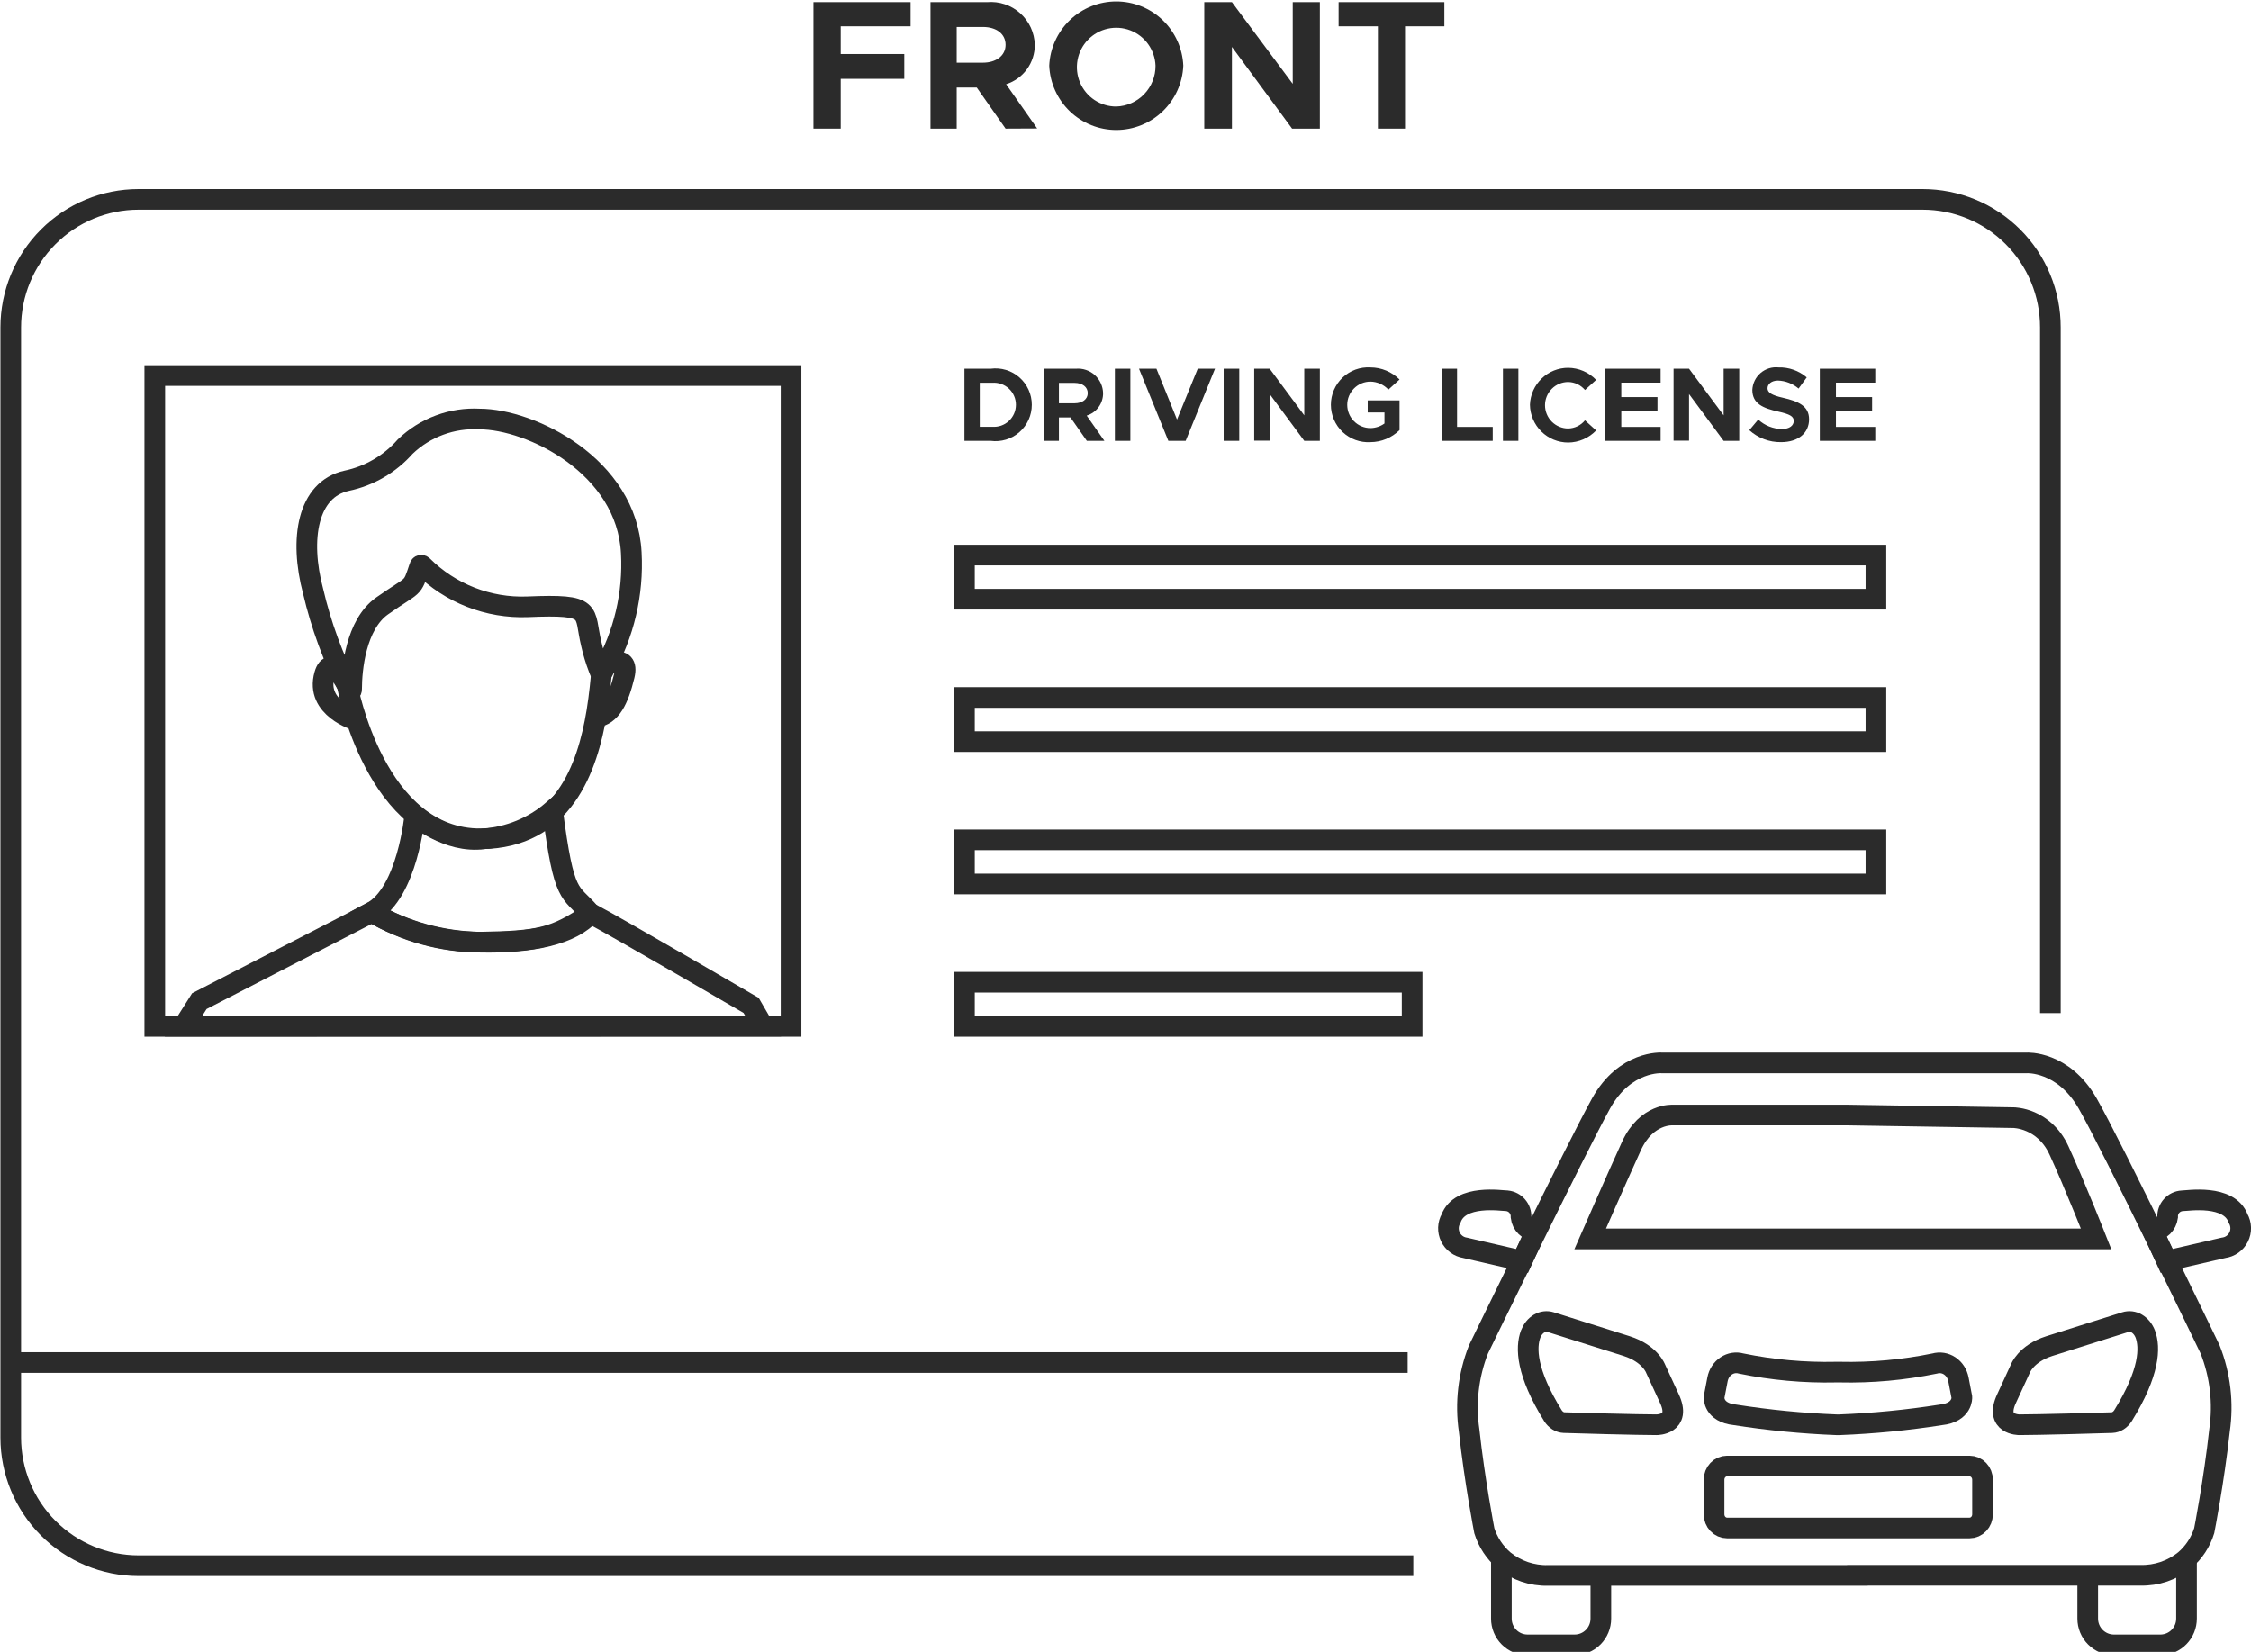 <svg width="109" height="80" viewBox="0 0 109 80" fill="none" xmlns="http://www.w3.org/2000/svg">
<g clip-path="url(#clip0_1398_1175)">
<path d="M68.436 75.827H6.708C5.067 75.825 3.494 75.171 2.334 74.008C1.174 72.846 0.522 71.269 0.52 69.625V15.859C0.52 14.214 1.172 12.636 2.333 11.473C3.493 10.31 5.067 9.656 6.708 9.656H93.097C93.909 9.656 94.715 9.816 95.466 10.127C96.217 10.438 96.899 10.895 97.474 11.471C98.049 12.047 98.504 12.731 98.815 13.484C99.126 14.237 99.285 15.044 99.284 15.859V49.065" stroke="#2B2B2B" stroke-miterlimit="10"/>
<path d="M38.305 18.187H7.495V49.707H38.305V18.187Z" stroke="#2B2B2B" stroke-miterlimit="10"/>
<path d="M16.899 33.365C16.963 33.48 17.026 33.511 17.026 33.365C17.026 32.424 17.223 30.248 18.505 29.345C20.098 28.225 19.927 28.613 20.32 27.436C20.323 27.422 20.331 27.409 20.341 27.398C20.351 27.387 20.364 27.38 20.379 27.376C20.393 27.372 20.408 27.372 20.422 27.376C20.436 27.38 20.449 27.388 20.46 27.398C21.125 28.061 21.918 28.58 22.792 28.923C23.665 29.265 24.599 29.424 25.537 29.389C28.811 29.249 28.246 29.599 28.633 31.19C28.722 31.584 28.838 31.97 28.982 32.347C29.09 32.634 29.109 32.704 29.243 32.43C30.216 30.713 30.676 28.753 30.569 26.781C30.36 22.551 25.683 20.293 23.22 20.293C22.561 20.257 21.902 20.357 21.283 20.587C20.664 20.816 20.099 21.171 19.622 21.629C18.881 22.471 17.888 23.052 16.792 23.282C14.888 23.696 14.488 26.101 15.161 28.632C15.545 30.275 16.129 31.865 16.899 33.365V33.365Z" stroke="#2B2B2B" stroke-miterlimit="10"/>
<path d="M28.855 34.733C29.579 34.638 29.947 33.893 30.233 32.716C30.518 31.54 29.154 32.284 29.154 32.284C29.097 32.92 29.033 33.651 28.9 34.466C28.449 37.22 27.256 40.592 23.296 40.623C18.162 40.668 16.817 33.2 16.817 33.2C16.817 33.2 16.024 31.59 15.713 32.678C15.25 34.3 17.268 34.892 17.268 34.892" stroke="#2B2B2B" stroke-miterlimit="10"/>
<path d="M20.085 39.491C20.085 39.491 19.736 43.251 17.991 44.179C19.585 45.096 21.383 45.595 23.22 45.63C25.721 45.687 27.707 45.267 28.589 44.237C27.586 43.085 27.32 43.6 26.755 39.256C25.817 40.062 24.644 40.542 23.411 40.623C21.684 40.871 20.085 39.491 20.085 39.491Z" stroke="#2B2B2B" stroke-miterlimit="10"/>
<path d="M8.884 49.701L9.652 48.486L18.01 44.179C19.593 45.122 21.398 45.623 23.239 45.63C26.139 45.579 26.857 45.426 28.608 44.237C29.991 44.968 36.369 48.69 36.369 48.69L36.953 49.695L8.884 49.701Z" stroke="#2B2B2B" stroke-miterlimit="10"/>
<path d="M46.701 17.856H47.97C48.218 17.823 48.471 17.843 48.711 17.915C48.952 17.987 49.173 18.11 49.362 18.276C49.551 18.441 49.702 18.645 49.806 18.874C49.91 19.103 49.963 19.351 49.963 19.602C49.963 19.854 49.91 20.102 49.806 20.331C49.702 20.56 49.551 20.764 49.362 20.929C49.173 21.095 48.952 21.218 48.711 21.29C48.471 21.362 48.218 21.382 47.97 21.349H46.701V17.856ZM48.046 20.668C48.193 20.679 48.34 20.66 48.479 20.612C48.617 20.563 48.745 20.487 48.852 20.387C48.96 20.287 49.046 20.165 49.105 20.03C49.164 19.895 49.194 19.75 49.194 19.602C49.194 19.455 49.164 19.309 49.105 19.174C49.046 19.04 48.96 18.918 48.852 18.818C48.745 18.718 48.617 18.642 48.479 18.593C48.34 18.545 48.193 18.526 48.046 18.537H47.443V20.668H48.046Z" fill="#2B2B2B"/>
<path d="M52.628 21.349L51.835 20.216H51.276V21.349H50.534V17.856H52.101C52.266 17.842 52.432 17.862 52.589 17.915C52.746 17.968 52.89 18.052 53.013 18.163C53.136 18.274 53.235 18.409 53.304 18.56C53.373 18.71 53.411 18.874 53.415 19.039C53.417 19.282 53.341 19.519 53.198 19.715C53.056 19.911 52.853 20.056 52.621 20.127L53.478 21.349H52.628ZM51.276 19.529H52.038C52.406 19.529 52.672 19.338 52.672 19.039C52.672 18.74 52.412 18.543 52.038 18.543H51.276V19.529Z" fill="#2B2B2B"/>
<path d="M53.986 17.856H54.735V21.349H53.986V17.856Z" fill="#2B2B2B"/>
<path d="M58.834 17.856L57.413 21.349H56.575L55.154 17.856H55.998L56.994 20.318L57.997 17.856H58.834Z" fill="#2B2B2B"/>
<path d="M59.253 17.856H60.008V21.349H59.253V17.856Z" fill="#2B2B2B"/>
<path d="M60.732 17.856H61.481L63.156 20.114V17.856H63.911V21.349H63.156L61.481 19.084V21.342H60.732V17.856Z" fill="#2B2B2B"/>
<path d="M66.228 19.389H67.77V20.827C67.395 21.2 66.889 21.41 66.361 21.412C66.115 21.427 65.868 21.391 65.636 21.306C65.405 21.222 65.193 21.091 65.013 20.922C64.834 20.752 64.691 20.548 64.593 20.321C64.496 20.094 64.445 19.849 64.445 19.602C64.445 19.355 64.496 19.111 64.593 18.884C64.691 18.657 64.834 18.453 65.013 18.283C65.193 18.113 65.405 17.983 65.636 17.898C65.868 17.814 66.115 17.778 66.361 17.793C66.889 17.795 67.395 18.005 67.77 18.378L67.23 18.868C67.119 18.748 66.984 18.652 66.835 18.585C66.686 18.518 66.524 18.483 66.361 18.48C66.063 18.48 65.777 18.598 65.567 18.809C65.356 19.021 65.237 19.307 65.237 19.606C65.237 19.904 65.356 20.191 65.567 20.402C65.777 20.613 66.063 20.732 66.361 20.732C66.605 20.729 66.842 20.651 67.04 20.509V19.974H66.228V19.389Z" fill="#2B2B2B"/>
<path d="M72.282 20.674V21.349H69.807V17.856H70.555V20.674H72.282Z" fill="#2B2B2B"/>
<path d="M72.777 17.856H73.525V21.349H72.777V17.856Z" fill="#2B2B2B"/>
<path d="M74.084 19.599C74.102 19.119 74.305 18.664 74.651 18.331C74.996 17.997 75.457 17.811 75.937 17.812C76.19 17.814 76.439 17.868 76.672 17.968C76.904 18.069 77.114 18.214 77.289 18.397L76.749 18.887C76.65 18.768 76.525 18.671 76.385 18.604C76.245 18.538 76.092 18.502 75.937 18.499C75.639 18.499 75.353 18.617 75.143 18.829C74.932 19.04 74.814 19.326 74.814 19.625C74.814 19.923 74.932 20.21 75.143 20.421C75.353 20.632 75.639 20.751 75.937 20.751C76.093 20.747 76.246 20.71 76.386 20.642C76.526 20.574 76.65 20.476 76.749 20.356L77.289 20.846C77.114 21.029 76.904 21.174 76.672 21.275C76.439 21.375 76.19 21.429 75.937 21.431C75.45 21.431 74.982 21.239 74.636 20.896C74.289 20.553 74.091 20.087 74.084 19.599Z" fill="#2B2B2B"/>
<path d="M78.507 18.53V19.23H80.259V19.904H78.507V20.674H80.411V21.349H77.727V17.856H80.411V18.53H78.507Z" fill="#2B2B2B"/>
<path d="M81.039 17.856H81.788L83.463 20.114V17.856H84.219V21.349H83.463L81.788 19.084V21.342H81.039V17.856Z" fill="#2B2B2B"/>
<path d="M84.707 20.833L85.139 20.318C85.451 20.609 85.861 20.772 86.287 20.776C86.662 20.776 86.859 20.604 86.859 20.382C86.859 20.159 86.656 20.057 86.123 19.936C85.386 19.771 84.853 19.561 84.853 18.88C84.861 18.724 84.9 18.571 84.969 18.43C85.038 18.289 85.135 18.164 85.254 18.062C85.373 17.961 85.511 17.884 85.66 17.838C85.81 17.791 85.967 17.776 86.123 17.793C86.621 17.779 87.107 17.951 87.487 18.276L87.093 18.817C86.814 18.579 86.463 18.442 86.097 18.429C85.78 18.429 85.589 18.601 85.589 18.804C85.589 19.008 85.792 19.141 86.332 19.262C87.081 19.434 87.601 19.657 87.601 20.305C87.601 20.954 87.1 21.412 86.243 21.412C85.677 21.42 85.128 21.213 84.707 20.833Z" fill="#2B2B2B"/>
<path d="M88.902 18.53V19.23H90.653V19.904H88.902V20.674H90.806V21.349H88.121V17.856H90.806V18.53H88.902Z" fill="#2B2B2B"/>
<path d="M90.838 26.883H46.701V29.02H90.838V26.883Z" stroke="#2B2B2B" stroke-miterlimit="10"/>
<path d="M90.838 33.779H46.701V35.916H90.838V33.779Z" stroke="#2B2B2B" stroke-miterlimit="10"/>
<path d="M90.838 40.674H46.701V42.812H90.838V40.674Z" stroke="#2B2B2B" stroke-miterlimit="10"/>
<path d="M68.379 47.57H46.701V49.707H68.379V47.57Z" stroke="#2B2B2B" stroke-miterlimit="10"/>
<path d="M40.71 1.272V2.615H43.788V3.817H40.71V6.228H39.39V0.102H44.093V1.272H40.71Z" fill="#2B2B2B"/>
<path d="M48.693 6.228L47.297 4.237H46.326V6.228H45.057V0.102H47.805C48.093 0.078 48.384 0.112 48.658 0.205C48.933 0.297 49.186 0.444 49.401 0.638C49.617 0.831 49.791 1.067 49.913 1.33C50.034 1.594 50.101 1.879 50.108 2.169C50.111 2.594 49.977 3.009 49.727 3.352C49.477 3.696 49.123 3.95 48.719 4.078L50.223 6.221L48.693 6.228ZM46.326 3.034H47.596C48.23 3.034 48.693 2.697 48.693 2.169C48.693 1.641 48.249 1.304 47.596 1.304H46.326V3.034Z" fill="#2B2B2B"/>
<path d="M50.807 3.181C50.844 2.343 51.202 1.551 51.806 0.971C52.411 0.391 53.216 0.068 54.053 0.068C54.889 0.068 55.694 0.391 56.299 0.971C56.904 1.551 57.262 2.343 57.299 3.181C57.262 4.019 56.904 4.81 56.299 5.39C55.694 5.97 54.889 6.294 54.053 6.294C53.216 6.294 52.411 5.97 51.806 5.39C51.202 4.81 50.844 4.019 50.807 3.181ZM55.953 3.181C55.94 2.807 55.816 2.445 55.599 2.14C55.382 1.836 55.08 1.602 54.731 1.468C54.382 1.334 54.002 1.307 53.637 1.388C53.273 1.469 52.94 1.656 52.681 1.926C52.421 2.195 52.247 2.535 52.179 2.903C52.111 3.272 52.152 3.652 52.298 3.996C52.444 4.341 52.688 4.635 52.999 4.842C53.311 5.048 53.676 5.159 54.049 5.159C54.562 5.144 55.048 4.929 55.404 4.559C55.76 4.189 55.957 3.694 55.953 3.181Z" fill="#2B2B2B"/>
<path d="M58.314 0.102H59.653L62.598 4.059V0.102H63.911V6.228H62.566L59.653 2.271V6.228H58.314V0.102Z" fill="#2B2B2B"/>
<path d="M66.722 1.272H64.819V0.102H69.94V1.272H68.036V6.228H66.722V1.272Z" fill="#2B2B2B"/>
<path d="M0.317 65.986H68.163" stroke="#2B2B2B" stroke-miterlimit="10"/>
<path d="M89.5 54.001L97.5 54.128C97.5 54.128 98.97 54.128 99.7 55.712C100.429 57.296 101.5 60.001 101.5 60.001H77C77 60.001 78.27 57.098 79 55.501C79.73 53.904 81 54.001 81 54.001H89.081H89.5Z" stroke="#2B2B2B" stroke-miterlimit="10"/>
<path d="M89.943 76.291H103.644C104.422 76.312 105.182 76.055 105.789 75.566C106.234 75.187 106.562 74.688 106.735 74.129C106.735 74.129 107.21 71.718 107.477 69.269C107.67 67.945 107.512 66.593 107.02 65.35C107.02 65.35 102.273 55.503 101.087 53.435C99.9 51.368 98.136 51.476 98.136 51.476H80.475C80.475 51.476 78.691 51.349 77.53 53.435C76.369 55.522 71.59 65.356 71.59 65.356C71.102 66.601 70.946 67.952 71.139 69.275C71.406 71.724 71.876 74.135 71.876 74.135C72.052 74.694 72.382 75.193 72.828 75.573C73.433 76.063 74.194 76.32 74.972 76.298H89.943V76.291Z" stroke="#2B2B2B" stroke-miterlimit="10"/>
<path d="M80.835 67.73L80.174 66.294C80.174 66.294 79.916 65.559 78.77 65.191L75.093 64.032C74.904 63.972 74.705 63.996 74.528 64.101C74.351 64.206 74.207 64.384 74.119 64.608C73.877 65.26 73.899 66.461 75.195 68.556C75.26 68.659 75.343 68.742 75.435 68.801C75.528 68.859 75.629 68.892 75.733 68.896C79.098 69 80.217 69 80.217 69C80.217 69 81.432 69.007 80.835 67.73Z" stroke="#2B2B2B" stroke-miterlimit="10"/>
<path d="M97.165 67.73L97.826 66.294C97.826 66.294 98.084 65.559 99.23 65.191L102.907 64.032C103.096 63.972 103.295 63.996 103.472 64.101C103.649 64.206 103.793 64.384 103.881 64.608C104.123 65.26 104.101 66.461 102.805 68.556C102.739 68.659 102.658 68.742 102.565 68.801C102.472 68.859 102.371 68.892 102.268 68.896C98.902 69 97.783 69 97.783 69C97.783 69 96.568 69.007 97.165 67.73Z" stroke="#2B2B2B" stroke-miterlimit="10"/>
<path d="M89.08 69C90.722 68.936 92.359 68.776 93.984 68.521C95.046 68.409 95 67.669 95 67.669L94.833 66.799C94.807 66.665 94.756 66.538 94.684 66.427C94.611 66.315 94.518 66.221 94.411 66.149C94.304 66.078 94.184 66.031 94.06 66.011C93.935 65.991 93.808 65.999 93.686 66.034C92.174 66.344 90.636 66.484 89.098 66.45H88.903C87.364 66.484 85.826 66.344 84.314 66.034C84.192 65.999 84.065 65.991 83.941 66.011C83.816 66.031 83.696 66.078 83.589 66.149C83.482 66.221 83.389 66.315 83.316 66.427C83.244 66.538 83.193 66.665 83.167 66.799L83 67.669C83 67.669 82.949 68.409 84.016 68.521C85.641 68.776 87.278 68.936 88.92 69H89.08Z" stroke="#2B2B2B" stroke-miterlimit="10"/>
<path d="M74.357 59.631C74.179 59.612 74.012 59.534 73.884 59.408C73.756 59.282 73.674 59.116 73.653 58.938C73.66 58.746 73.595 58.559 73.47 58.414C73.345 58.268 73.17 58.176 72.98 58.155C72.726 58.155 70.701 57.818 70.264 59.014C70.187 59.149 70.143 59.3 70.138 59.456C70.133 59.611 70.165 59.765 70.233 59.905C70.3 60.045 70.401 60.166 70.526 60.258C70.65 60.35 70.796 60.41 70.949 60.433L73.703 61.069L74.357 59.631Z" stroke="#2B2B2B" stroke-miterlimit="10"/>
<path d="M77.517 76.298V78.391C77.517 78.728 77.383 79.052 77.145 79.29C76.907 79.529 76.585 79.663 76.248 79.663H73.97C73.633 79.663 73.31 79.529 73.072 79.29C72.834 79.052 72.701 78.728 72.701 78.391V75.477" stroke="#2B2B2B" stroke-miterlimit="10"/>
<path d="M90.153 71H95.373C95.539 71 95.699 71.07 95.816 71.194C95.934 71.317 96 71.486 96 71.661V73.339C96 73.514 95.934 73.683 95.816 73.806C95.699 73.93 95.539 74 95.373 74H83.627C83.461 74 83.301 73.93 83.184 73.806C83.066 73.683 83 73.514 83 73.339V71.661C83 71.486 83.066 71.317 83.184 71.194C83.301 71.07 83.461 71 83.627 71H90.153Z" stroke="#2B2B2B" stroke-miterlimit="10"/>
<path d="M104.253 59.631C104.432 59.611 104.599 59.533 104.728 59.407C104.856 59.281 104.94 59.116 104.964 58.938C104.955 58.741 105.024 58.548 105.156 58.402C105.288 58.255 105.472 58.167 105.668 58.155C105.916 58.155 107.94 57.818 108.378 59.014C108.456 59.151 108.498 59.304 108.502 59.461C108.506 59.618 108.472 59.774 108.401 59.914C108.331 60.054 108.227 60.175 108.099 60.266C107.971 60.356 107.823 60.413 107.667 60.433L104.913 61.069L104.253 59.631Z" stroke="#2B2B2B" stroke-miterlimit="10"/>
<path d="M101.093 76.298V78.391C101.093 78.728 101.227 79.052 101.465 79.29C101.703 79.529 102.025 79.663 102.362 79.663H104.64C104.971 79.655 105.286 79.517 105.517 79.279C105.749 79.041 105.878 78.723 105.878 78.391V75.477" stroke="#2B2B2B" stroke-miterlimit="10"/>
</g>
<defs>
<clipPath id="clip0_1398_1175">
<rect width="109" height="80" fill="white"/>
</clipPath>
</defs>
</svg>
